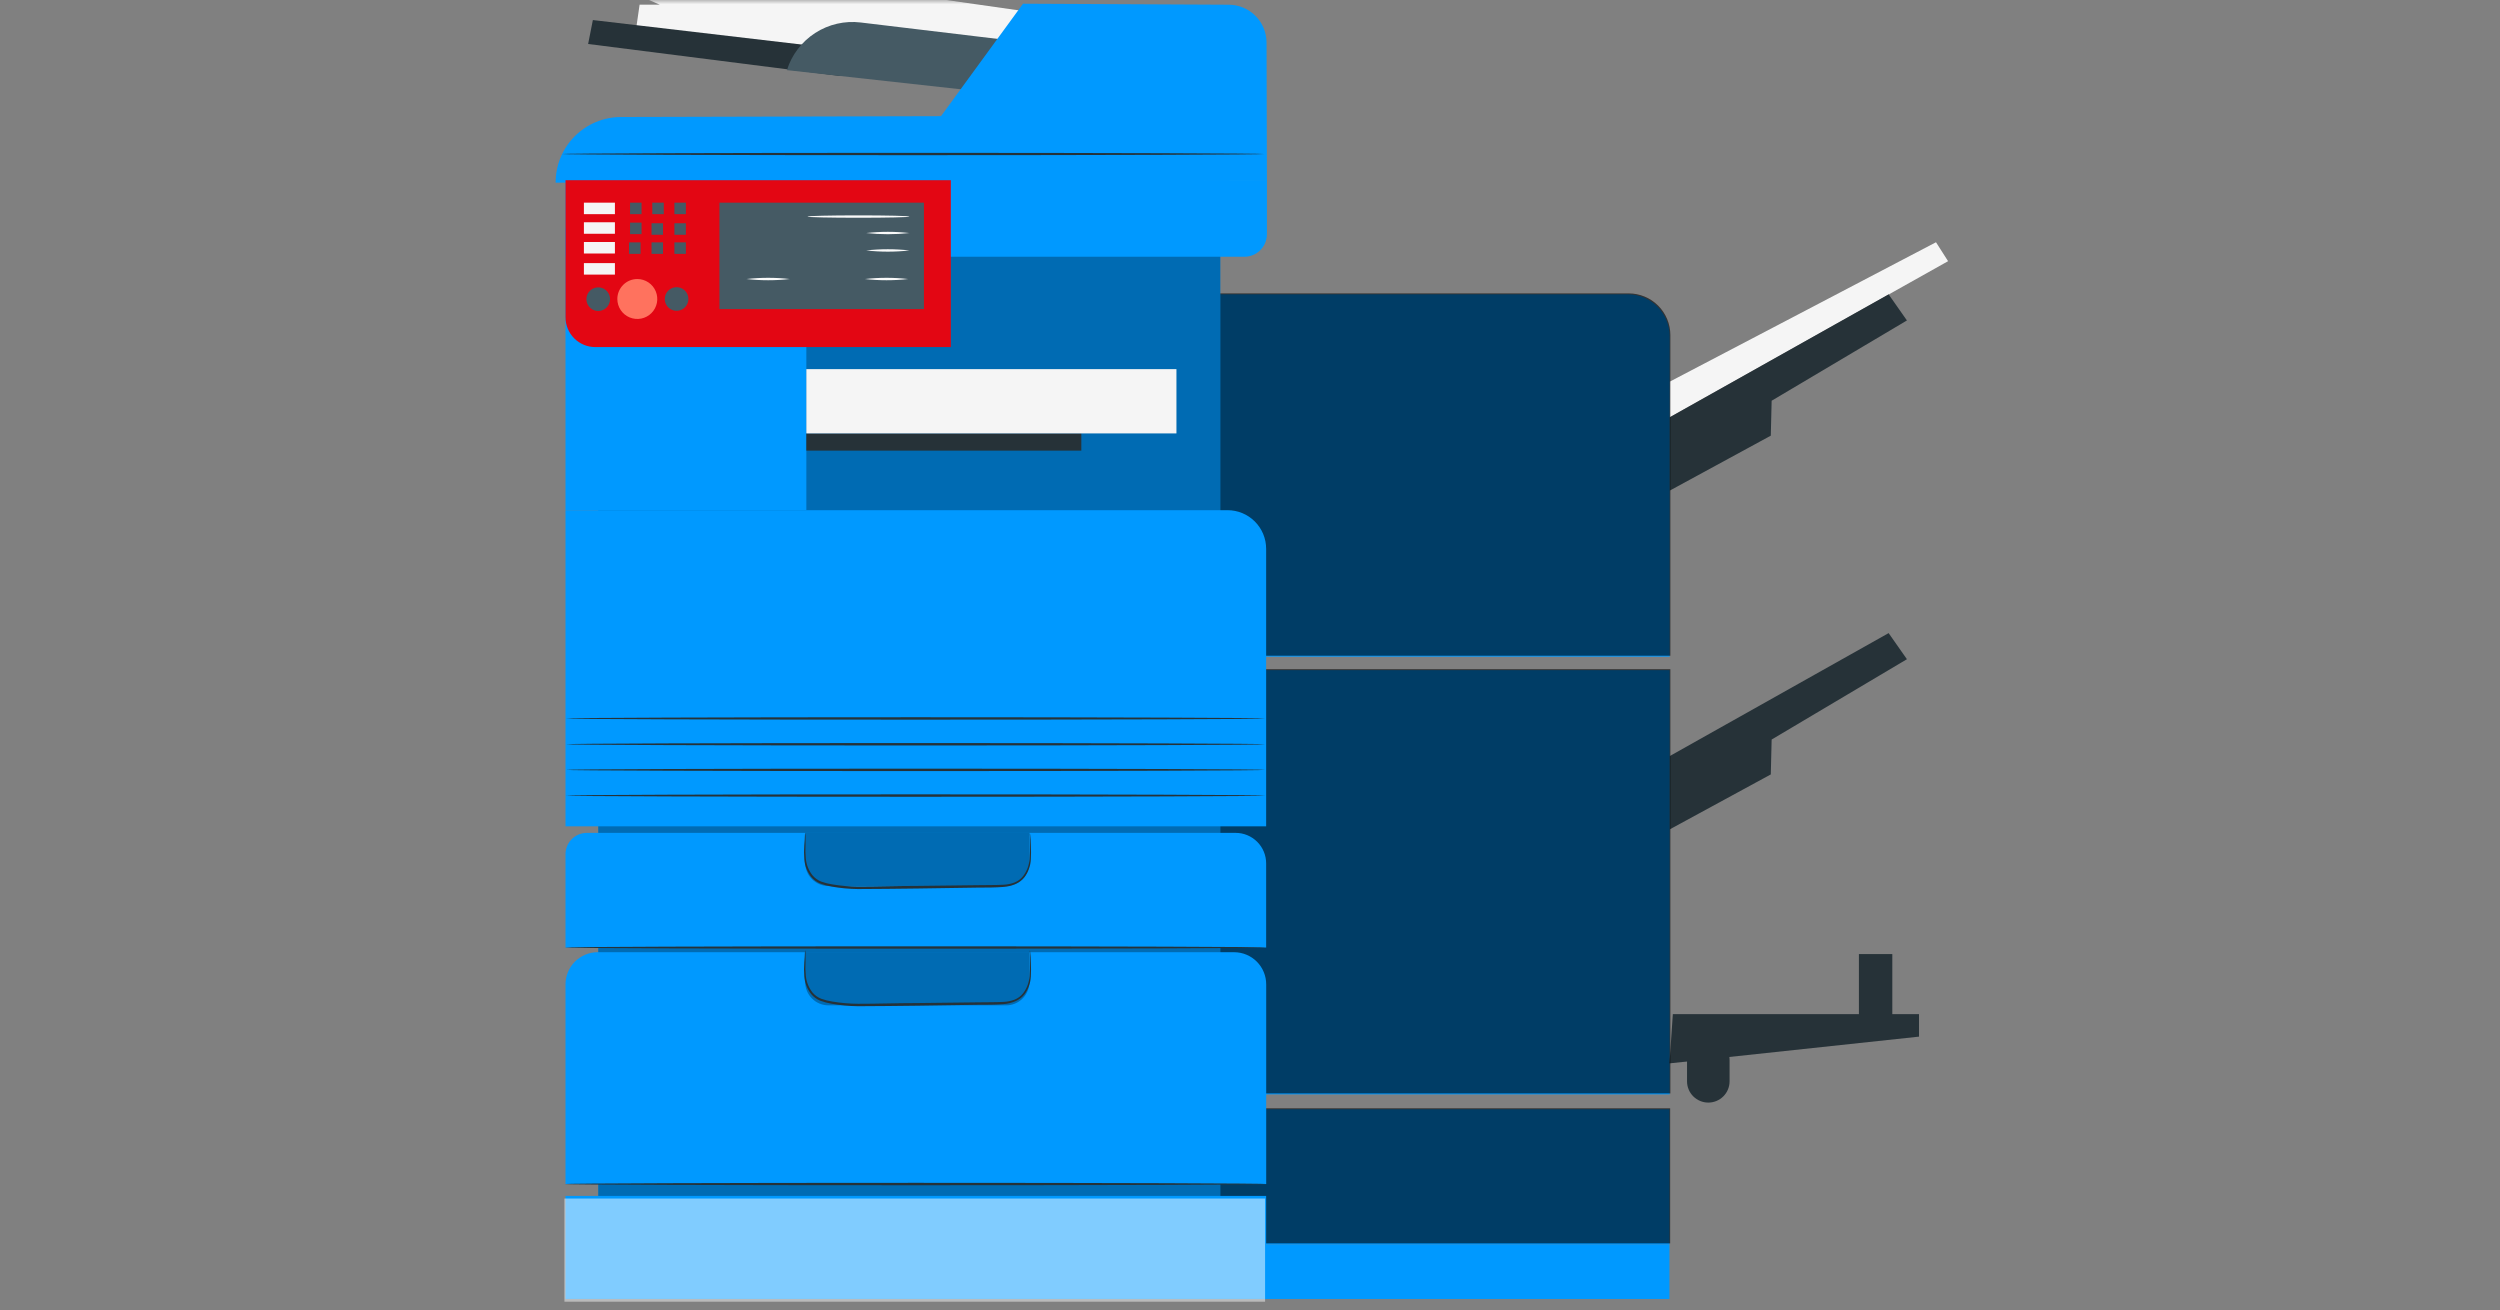 <svg width="290" height="152" viewBox="0 0 290 152" fill="none" xmlns="http://www.w3.org/2000/svg">
<rect x="0" y="0" width="290" height="152" fill="#808080" stroke="none"/>
<mask id="mask0_1302_5621" style="mask-type:alpha" maskUnits="userSpaceOnUse" x="0" y="0" width="290" height="152">
<rect width="289.534" height="151.75" fill="#D9D9D9"/>
</mask>
<g mask="url(#mask0_1302_5621)">
<path d="M74.732 -5L74.748 -0.236L76.521 0.538L74.194 0.543L73.76 3.534L115.885 8.078L120.078 1.474L74.732 -5Z" fill="#F5F5F5"/>
<path d="M68.223 5.102L68.772 2.326L73.985 2.938L98.368 5.798L97.463 8.82L68.223 5.102Z" fill="#263238"/>
<path d="M115.007 10.75L91.283 8.135C91.839 6.36 92.999 4.835 94.561 3.825C96.124 2.816 97.991 2.385 99.838 2.608L118.537 4.851L115.007 10.75Z" fill="#455A64"/>
<path d="M146.92 4.94L146.962 20.973L64.453 21.192C64.45 20.194 64.643 19.205 65.022 18.282C65.401 17.359 65.958 16.52 66.662 15.812C67.366 15.104 68.202 14.543 69.123 14.158C70.044 13.774 71.032 13.575 72.03 13.573L109.156 13.474L118.673 0.428L142.522 0.548C143.688 0.548 144.805 1.011 145.63 1.834C146.455 2.658 146.918 3.775 146.92 4.94Z" fill="#0099FF"/>
<path d="M146.637 17.866C146.637 17.94 128.398 18.002 105.903 18.002C83.408 18.002 65.164 17.94 65.164 17.866C65.164 17.793 83.398 17.73 105.903 17.73C128.409 17.73 146.637 17.793 146.637 17.866Z" fill="#263238"/>
<path d="M225.977 30.296L193.678 48.409V44.278L224.576 28.1L225.977 30.296Z" fill="#F5F5F5"/>
<path d="M193.678 48.409L219.08 34.144L221.203 37.172L205.511 46.485L205.412 50.537L193.678 56.917V48.409Z" fill="#263238"/>
<path d="M193.678 87.71L219.08 73.44L221.203 76.468L205.511 85.786L205.412 89.833L193.678 96.213V87.71Z" fill="#263238"/>
<path d="M193.678 76.175L126.417 76.175V34.144L188.836 34.144C190.12 34.144 191.351 34.655 192.26 35.563C193.168 36.471 193.678 37.702 193.678 38.986V76.175Z" fill="#0099FF"/>
<path d="M126.412 126.949L193.678 126.949V77.739H126.412V126.949Z" fill="#0099FF"/>
<path d="M194.049 117.641H222.605V120.25L193.662 123.351L194.049 117.641Z" fill="#263238"/>
<path d="M198.163 127.9C198.818 127.9 199.446 127.64 199.909 127.177C200.371 126.715 200.631 126.087 200.631 125.432V122.964C200.631 122.31 200.371 121.682 199.909 121.219C199.446 120.756 198.818 120.496 198.163 120.496C197.509 120.496 196.881 120.756 196.418 121.219C195.955 121.682 195.695 122.31 195.695 122.964V125.432C195.695 126.087 195.955 126.715 196.418 127.177C196.881 127.64 197.509 127.9 198.163 127.9Z" fill="#263238"/>
<path d="M219.508 119.189V110.671H215.633V119.769L219.508 119.189Z" fill="#263238"/>
<path d="M126.411 144.346H193.656V128.674H126.411V144.346Z" fill="#0099FF"/>
<path opacity="0.6" d="M193.764 76.064L126.503 76.064V34.033L188.922 34.033C190.206 34.033 191.437 34.543 192.345 35.451C193.254 36.359 193.764 37.591 193.764 38.875V76.064Z" fill="black"/>
<path opacity="0.6" d="M126.498 126.838L193.764 126.838V77.627H126.498V126.838Z" fill="black"/>
<path opacity="0.6" d="M126.495 144.234H193.74V128.563H126.495V144.234Z" fill="black"/>
<path d="M126.411 150.688H193.656V144.34H126.411V150.688Z" fill="#0099FF"/>
<path d="M69.394 144.707H141.555L141.555 28.073L69.394 28.073L69.394 144.707Z" fill="#0099FF"/>
<path opacity="0.3" d="M69.396 141.462H141.557L141.557 24.829L69.396 24.829L69.396 141.462Z" fill="black"/>
<path d="M65.599 59.175H93.537V26.452H65.599V59.175Z" fill="#0099FF"/>
<path d="M146.963 20.894V27.169C146.963 27.862 146.688 28.527 146.197 29.018C145.707 29.508 145.042 29.783 144.348 29.783H65.6V20.894H146.963Z" fill="#0099FF"/>
<path d="M110.297 40.252V20.904H65.6V36.806C65.6 37.26 65.689 37.709 65.863 38.129C66.036 38.548 66.291 38.929 66.612 39.25C66.933 39.571 67.314 39.825 67.733 39.999C68.153 40.173 68.602 40.262 69.056 40.262H110.297" fill="#E30613"/>
<path d="M83.457 35.854H107.176V23.509L83.457 23.509V35.854Z" fill="#455A64"/>
<path d="M78.229 24.842H79.562V23.509H78.229V24.842Z" fill="#455A64"/>
<path d="M75.665 24.842H76.998V23.509H75.665V24.842Z" fill="#455A64"/>
<path d="M73.087 24.842H74.42V23.509H73.087V24.842Z" fill="#455A64"/>
<path d="M67.733 24.842H71.33V23.509H67.733V24.842Z" fill="#F5F5F5"/>
<path d="M67.733 27.117H71.33V25.783H67.733V27.117Z" fill="#F5F5F5"/>
<path d="M67.733 29.407H71.33V28.073H67.733V29.407Z" fill="#F5F5F5"/>
<path d="M67.733 31.854H71.33V30.521H67.733V31.854Z" fill="#F5F5F5"/>
<path d="M73.087 27.158H74.42V25.825H73.087V27.158Z" fill="#455A64"/>
<path d="M78.229 27.232H79.562V25.898H78.229V27.232Z" fill="#455A64"/>
<path d="M78.229 29.449H79.562V28.115H78.229V29.449Z" fill="#455A64"/>
<path d="M75.577 27.232H76.91V25.898H75.577V27.232Z" fill="#455A64"/>
<path d="M75.577 29.449H76.91V28.115H75.577V29.449Z" fill="#455A64"/>
<path d="M72.971 29.449H74.305V28.115H72.971V29.449Z" fill="#455A64"/>
<path d="M71.611 34.683C71.611 35.141 71.747 35.589 72.002 35.97C72.256 36.351 72.618 36.648 73.041 36.823C73.465 36.998 73.93 37.044 74.38 36.955C74.829 36.865 75.242 36.645 75.566 36.321C75.89 35.997 76.11 35.584 76.2 35.135C76.289 34.685 76.243 34.22 76.068 33.796C75.893 33.373 75.596 33.011 75.215 32.757C74.834 32.502 74.386 32.367 73.928 32.367C73.313 32.367 72.724 32.611 72.29 33.045C71.855 33.479 71.611 34.069 71.611 34.683Z" fill="#FF725E"/>
<path d="M77.113 34.683C77.113 34.954 77.194 35.219 77.344 35.444C77.495 35.669 77.709 35.845 77.959 35.949C78.209 36.052 78.485 36.079 78.751 36.026C79.016 35.974 79.26 35.843 79.452 35.652C79.644 35.46 79.774 35.216 79.827 34.95C79.88 34.684 79.853 34.409 79.749 34.159C79.645 33.908 79.47 33.694 79.244 33.544C79.019 33.393 78.754 33.313 78.483 33.313C78.12 33.313 77.772 33.457 77.515 33.714C77.258 33.971 77.113 34.319 77.113 34.683Z" fill="#455A64"/>
<path d="M68.023 34.704C68.023 34.975 68.104 35.24 68.254 35.465C68.405 35.69 68.619 35.866 68.869 35.97C69.12 36.073 69.395 36.1 69.661 36.047C69.927 35.995 70.171 35.864 70.362 35.673C70.554 35.481 70.684 35.237 70.737 34.971C70.79 34.705 70.763 34.43 70.659 34.18C70.555 33.929 70.38 33.715 70.155 33.565C69.929 33.414 69.664 33.334 69.394 33.334C69.03 33.334 68.682 33.478 68.425 33.735C68.168 33.992 68.023 34.34 68.023 34.704Z" fill="#455A64"/>
<path d="M146.873 95.852L65.599 95.852V59.181L142.392 59.181C143.58 59.181 144.72 59.653 145.561 60.493C146.401 61.334 146.873 62.474 146.873 63.662V95.852Z" fill="#0099FF"/>
<path d="M146.873 109.923L65.599 109.923V99.089C65.599 98.433 65.859 97.803 66.323 97.34C66.787 96.876 67.416 96.615 68.072 96.615L143.338 96.615C144.276 96.615 145.175 96.988 145.838 97.651C146.501 98.314 146.873 99.213 146.873 100.15V109.923Z" fill="#0099FF"/>
<path opacity="0.3" d="M116.712 102.78H96.105C95.388 102.78 94.7 102.495 94.193 101.988C93.686 101.481 93.401 100.794 93.401 100.077V96.615H119.41V100.077C119.41 100.793 119.126 101.48 118.62 101.987C118.114 102.493 117.428 102.779 116.712 102.78Z" fill="black"/>
<path d="M146.874 137.354H65.599V114.185C65.599 113.196 65.992 112.248 66.691 111.548C67.39 110.849 68.339 110.456 69.328 110.456L143.151 110.456C144.139 110.456 145.088 110.849 145.787 111.548C146.486 112.248 146.879 113.196 146.879 114.185V137.354H146.874Z" fill="#0099FF"/>
<path opacity="0.3" d="M116.712 116.621H96.105C95.388 116.621 94.7 116.337 94.193 115.83C93.686 115.323 93.401 114.635 93.401 113.918V110.456H119.41V113.918C119.41 114.634 119.126 115.321 118.62 115.828C118.114 116.335 117.428 116.62 116.712 116.621Z" fill="black"/>
<path d="M65.599 150.694H146.873V138.725H65.599V150.694Z" fill="#0099FF"/>
<path d="M93.537 52.273L125.434 52.273V50.271L93.537 50.271V52.273Z" fill="#263238"/>
<path d="M93.537 50.276L136.467 50.276V42.819L93.537 42.819V50.276Z" fill="#F5F5F5"/>
<path d="M93.664 25.124C93.664 25.203 96.315 25.26 99.583 25.26C102.851 25.26 105.503 25.203 105.503 25.124C105.503 25.046 102.851 24.983 99.583 24.983C96.315 24.983 93.664 25.046 93.664 25.124Z" fill="#FAFAFA"/>
<path d="M100.48 27.033C102.149 27.214 103.832 27.214 105.5 27.033C103.832 26.845 102.148 26.845 100.48 27.033Z" fill="#FAFAFA"/>
<path d="M100.48 29.051C102.148 29.24 103.832 29.24 105.5 29.051C103.832 28.863 102.148 28.863 100.48 29.051Z" fill="#FAFAFA"/>
<path d="M100.334 32.367C102 32.555 103.682 32.555 105.349 32.367C103.682 32.178 102 32.178 100.334 32.367Z" fill="#FAFAFA"/>
<path d="M86.598 32.367C88.266 32.555 89.95 32.555 91.618 32.367C89.95 32.178 88.266 32.178 86.598 32.367Z" fill="#FAFAFA"/>
<path opacity="0.5" d="M65.475 151H146.75V139.031H65.475V151Z" fill="white"/>
<path d="M65.647 92.286C65.647 92.364 83.807 92.427 106.208 92.427C128.609 92.427 146.769 92.364 146.769 92.286C146.769 92.207 128.614 92.144 106.208 92.144C83.802 92.144 65.647 92.207 65.647 92.286Z" fill="#263238"/>
<path d="M65.647 89.305C65.647 89.384 83.807 89.446 106.208 89.446C128.609 89.446 146.769 89.384 146.769 89.305C146.769 89.227 128.614 89.164 106.208 89.164C83.802 89.164 65.647 89.227 65.647 89.305Z" fill="#263238"/>
<path d="M65.647 86.335C65.647 86.413 83.807 86.476 106.208 86.476C128.609 86.476 146.769 86.413 146.769 86.335C146.769 86.257 128.614 86.194 106.208 86.194C83.802 86.194 65.647 86.246 65.647 86.335Z" fill="#263238"/>
<path d="M65.647 83.344C65.647 83.422 83.807 83.48 106.208 83.48C128.609 83.48 146.769 83.422 146.769 83.344C146.769 83.266 128.614 83.198 106.208 83.198C83.802 83.198 65.647 83.266 65.647 83.344Z" fill="#263238"/>
<path d="M65.5 109.913C65.5 109.991 83.744 110.049 106.244 110.049C128.745 110.049 146.994 109.991 146.994 109.913C146.994 109.834 128.755 109.771 106.244 109.771C83.734 109.771 65.5 109.834 65.5 109.913Z" fill="#263238"/>
<path d="M65.5 137.349C65.5 137.428 83.744 137.49 106.244 137.49C128.745 137.49 146.994 137.428 146.994 137.349C146.994 137.271 128.755 137.208 106.244 137.208C83.734 137.208 65.5 137.271 65.5 137.349Z" fill="#263238"/>
<path d="M93.402 96.621C93.378 96.739 93.366 96.86 93.366 96.981C93.366 97.243 93.329 97.588 93.298 98.027C93.255 98.575 93.255 99.126 93.298 99.674C93.353 100.42 93.629 101.132 94.093 101.719C94.374 102.056 94.733 102.32 95.138 102.488C95.574 102.649 96.024 102.77 96.482 102.848C97.482 103.023 98.495 103.118 99.51 103.131C101.648 103.131 103.981 103.094 106.443 103.068L113.372 102.963C114.418 102.963 115.463 102.963 116.399 102.885C116.879 102.854 117.35 102.739 117.79 102.545C118.201 102.373 118.561 102.1 118.836 101.75C119.282 101.152 119.541 100.435 119.579 99.69C119.608 99.141 119.608 98.591 119.579 98.043C119.579 97.588 119.537 97.243 119.516 96.997C119.511 96.877 119.493 96.758 119.464 96.641C119.451 96.761 119.451 96.882 119.464 97.002C119.464 97.269 119.464 97.614 119.464 98.048C119.464 98.482 119.464 99.052 119.422 99.68C119.372 100.39 119.113 101.07 118.679 101.635C118.425 101.954 118.094 102.202 117.717 102.357C117.303 102.517 116.865 102.609 116.42 102.629C115.49 102.681 114.465 102.66 113.403 102.681L106.475 102.765C104.017 102.765 101.675 102.854 99.552 102.848C98.549 102.842 97.549 102.756 96.561 102.592C96.117 102.525 95.681 102.415 95.259 102.263C94.879 102.114 94.542 101.876 94.275 101.567C93.826 101.014 93.55 100.341 93.481 99.632C93.433 99.092 93.422 98.548 93.449 98.006C93.449 97.557 93.449 97.206 93.449 96.96C93.442 96.846 93.426 96.733 93.402 96.621Z" fill="#263238"/>
<path d="M93.402 110.211C93.378 110.329 93.366 110.45 93.366 110.571C93.366 110.838 93.329 111.178 93.298 111.617C93.255 112.166 93.255 112.716 93.298 113.264C93.353 114.01 93.629 114.722 94.093 115.309C94.373 115.647 94.732 115.911 95.138 116.078C95.574 116.239 96.024 116.36 96.482 116.438C97.482 116.613 98.495 116.708 99.51 116.721C101.648 116.721 103.981 116.684 106.443 116.658L113.372 116.553C114.418 116.553 115.463 116.553 116.399 116.48C116.879 116.444 117.348 116.329 117.79 116.14C118.2 115.967 118.559 115.694 118.836 115.346C119.282 114.745 119.54 114.027 119.579 113.28C119.608 112.731 119.608 112.182 119.579 111.633C119.579 111.178 119.537 110.833 119.516 110.587C119.511 110.467 119.493 110.348 119.464 110.232C119.451 110.352 119.451 110.472 119.464 110.592C119.464 110.859 119.464 111.204 119.464 111.638C119.464 112.072 119.464 112.642 119.422 113.27C119.372 113.98 119.113 114.66 118.679 115.225C118.425 115.544 118.094 115.792 117.717 115.947C117.303 116.107 116.865 116.199 116.42 116.219C115.49 116.271 114.465 116.25 113.403 116.271L106.475 116.355C104.017 116.355 101.675 116.444 99.552 116.438C98.549 116.432 97.549 116.346 96.561 116.182C96.117 116.115 95.681 116.005 95.259 115.853C94.879 115.704 94.542 115.466 94.275 115.157C93.826 114.604 93.55 113.932 93.481 113.223C93.433 112.682 93.422 112.139 93.449 111.596C93.449 111.147 93.449 110.796 93.449 110.551C93.442 110.436 93.426 110.323 93.402 110.211Z" fill="#263238"/>
</g>
</svg>
